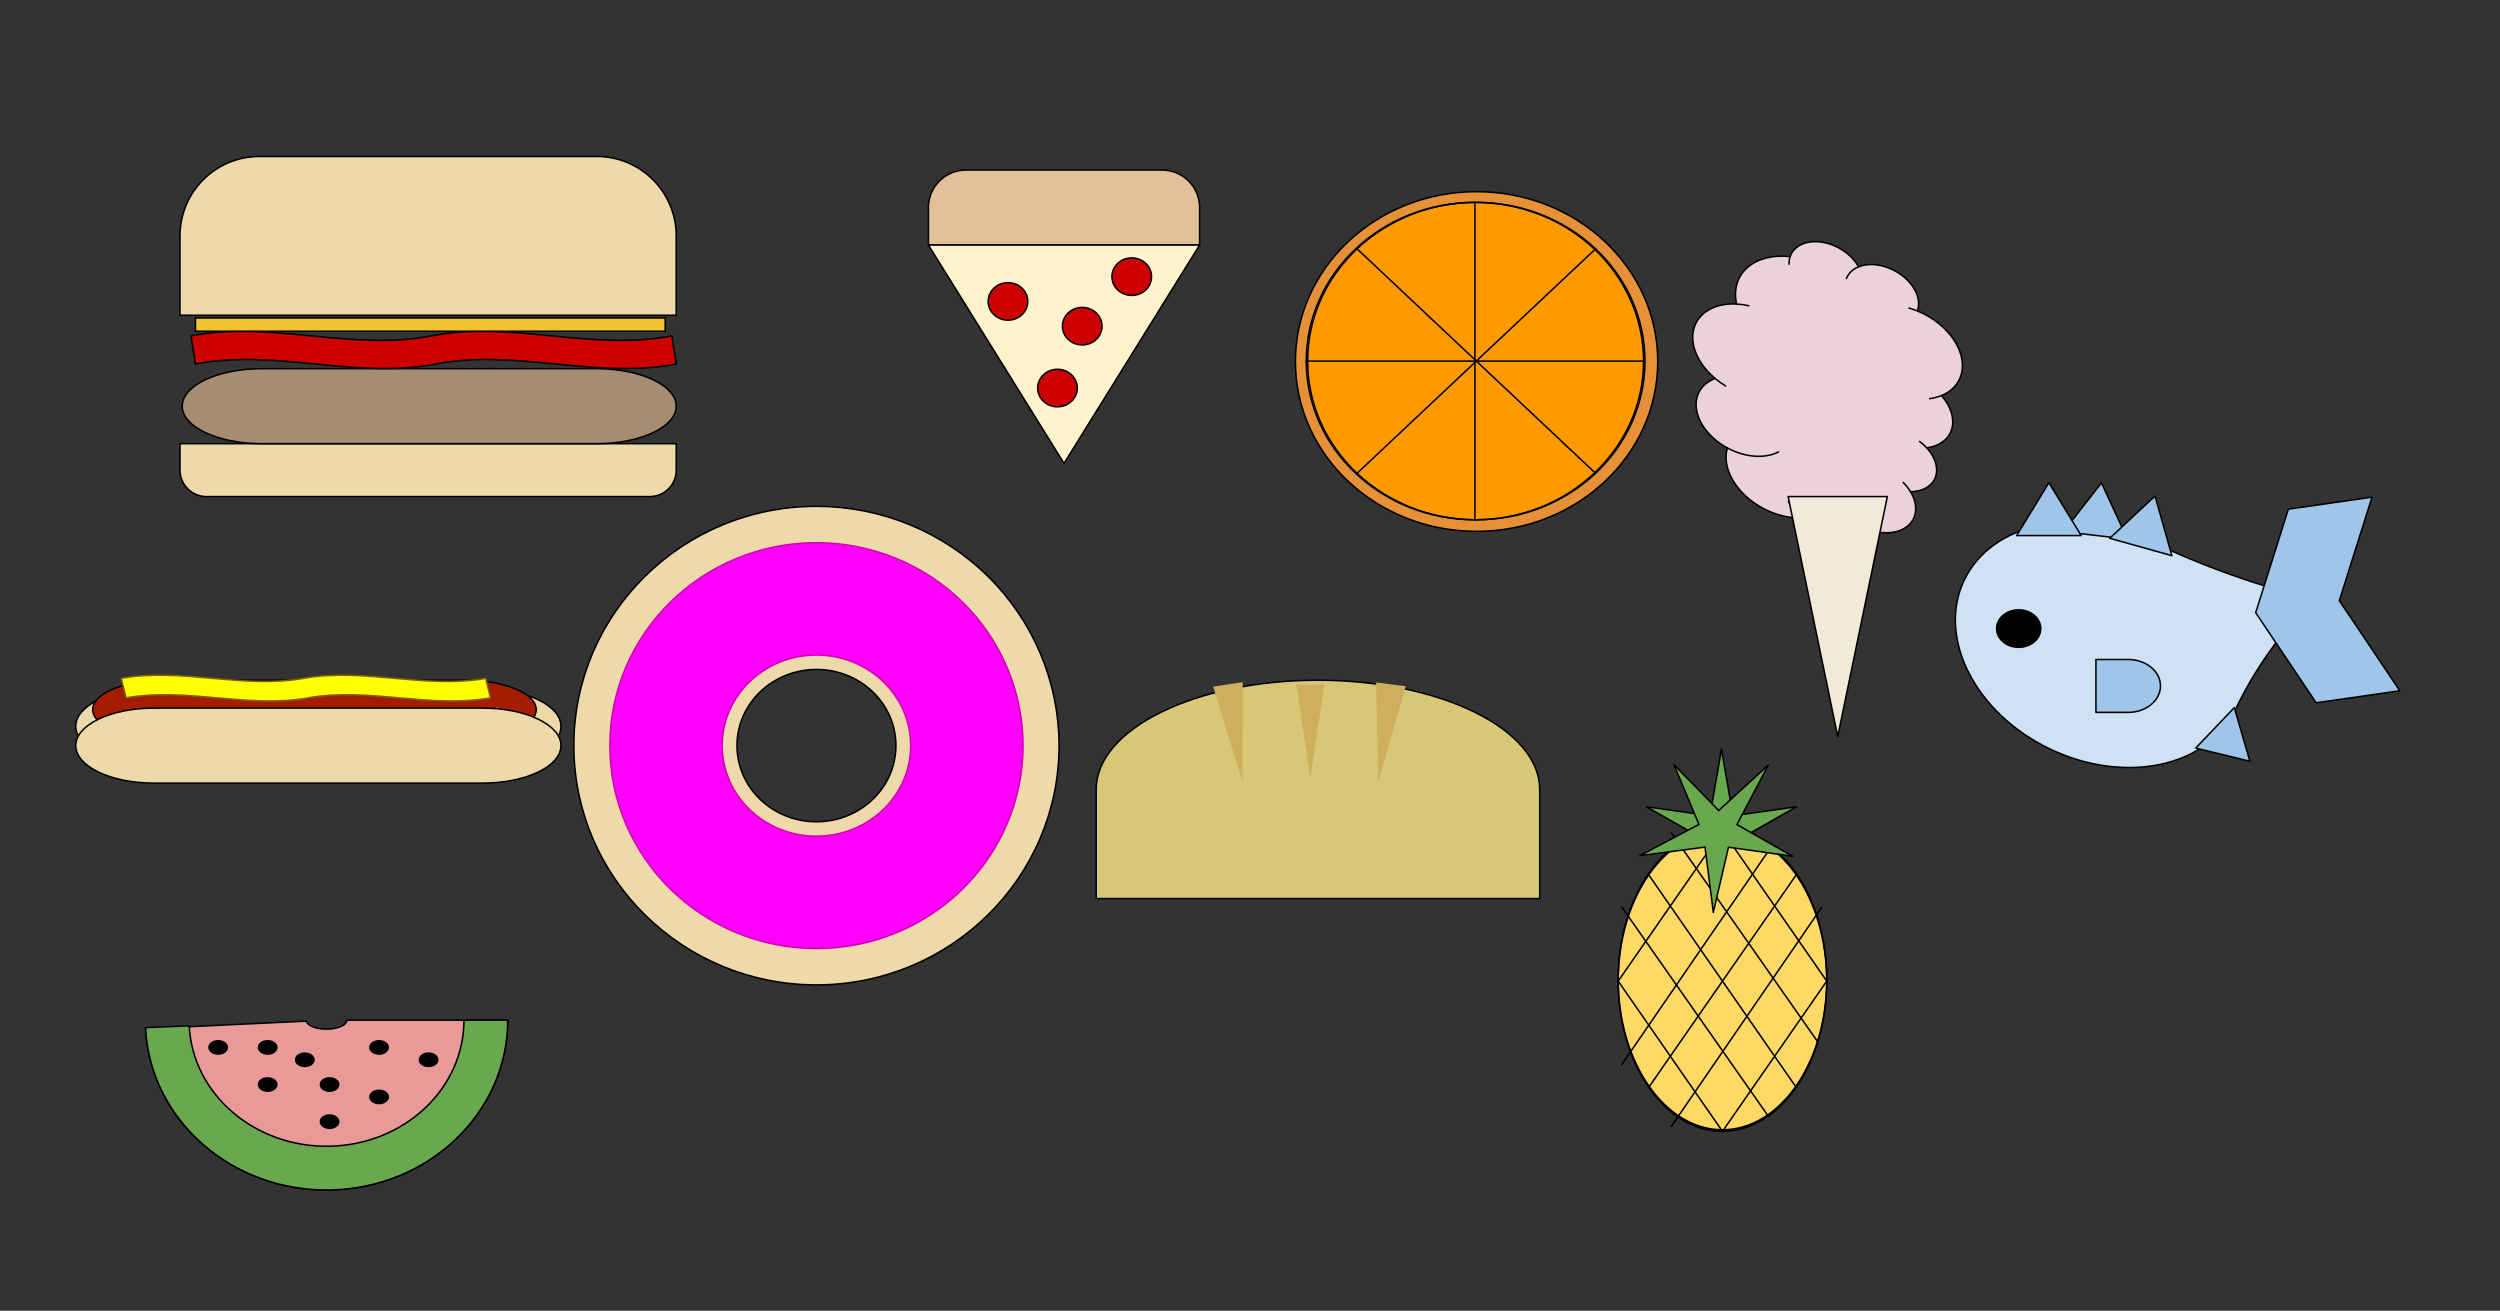 <svg version="1.1" viewBox="0.0 0.0 1616.113 847.315" fill="none" stroke="none" stroke-linecap="square" stroke-miterlimit="10" xmlns:xlink="http://www.w3.org/1999/xlink" xmlns="http://www.w3.org/2000/svg"><rect x="0.0" y="0.0" width="1616.113" height="847.315" fill="#333333" stroke="none"/><clipPath id="p.0"><path d="m0 0l1616.113 0l0 847.315l-1616.113 0l0 -847.315z" clip-rule="nonzero"/></clipPath><g clip-path="url(#p.0)"><path fill="#000000" fill-opacity="0.0" d="m0 0l1616.113 0l0 847.315l-1616.113 0z" fill-rule="evenodd"/><path fill="#6aa84f" d="m1064.315 521.524l41.07 5.801l7.449 -42.903l7.449 42.903l41.07 -5.801l-36.466 20.714l17.933 39.318l-29.987 -30.101l-29.987 30.101l17.933 -39.318z" fill-rule="evenodd"/><path stroke="#000000" stroke-width="1.0" stroke-linejoin="round" stroke-linecap="butt" d="m1064.315 521.524l41.07 5.801l7.449 -42.903l7.449 42.903l41.07 -5.801l-36.466 20.714l17.933 39.318l-29.987 -30.101l-29.987 30.101l17.933 -39.318z" fill-rule="evenodd"/><path fill="#e69138" d="m837.415 233.701l0 0c0 -60.638 52.436 -109.795 117.118 -109.795l0 0c64.682 0 117.118 49.157 117.118 109.795l0 0c0 60.638 -52.436 109.795 -117.118 109.795l0 0c-64.683 0 -117.118 -49.157 -117.118 -109.795z" fill-rule="evenodd"/><path stroke="#000000" stroke-width="1.0" stroke-linejoin="round" stroke-linecap="butt" d="m837.415 233.701l0 0c0 -60.638 52.436 -109.795 117.118 -109.795l0 0c64.682 0 117.118 49.157 117.118 109.795l0 0c0 60.638 -52.436 109.795 -117.118 109.795l0 0c-64.683 0 -117.118 -49.157 -117.118 -109.795z" fill-rule="evenodd"/><path fill="#edd9aa" d="m167.68 101.15l218.142 0l0 0c13.612 0 26.666 5.407 36.291 15.032c9.625 9.625 15.032 22.679 15.032 36.291l0 51.323c0 0.001 -0.001 0.003 -0.003 0.003l-320.785 -0.003l0 0c-0.001 0 -0.003 -0.001 -0.003 -0.003l0.003 -51.32l0 0c0 -28.345 22.978 -51.323 51.323 -51.323z" fill-rule="evenodd"/><path stroke="#000000" stroke-width="1.0" stroke-linejoin="round" stroke-linecap="butt" d="m167.68 101.15l218.142 0l0 0c13.612 0 26.666 5.407 36.291 15.032c9.625 9.625 15.032 22.679 15.032 36.291l0 51.323c0 0.001 -0.001 0.003 -0.003 0.003l-320.785 -0.003l0 0c-0.001 0 -0.003 -0.001 -0.003 -0.003l0.003 -51.32l0 0c0 -28.345 22.978 -51.323 51.323 -51.323z" fill-rule="evenodd"/><path fill="#edd9aa" d="m116.367 286.811l320.787 0c7.324219E-4 0 0.001 2.746582E-4 0.002 7.6293945E-4c5.187988E-4 5.187988E-4 7.9345703E-4 0.001 7.9345703E-4 0.002l-0.003 17.1l0 0c0 9.445 -7.657 17.102 -17.102 17.102l-286.583 0c-9.445 0 -17.102 -7.657 -17.102 -17.102l0 -17.102l0 0c0 -0.001 0.001 -0.003 0.003 -0.003z" fill-rule="evenodd"/><path stroke="#000000" stroke-width="1.0" stroke-linejoin="round" stroke-linecap="butt" d="m116.367 286.811l320.787 0c7.324219E-4 0 0.001 2.746582E-4 0.002 7.6293945E-4c5.187988E-4 5.187988E-4 7.9345703E-4 0.001 7.9345703E-4 0.002l-0.003 17.1l0 0c0 9.445 -7.657 17.102 -17.102 17.102l-286.583 0c-9.445 0 -17.102 -7.657 -17.102 -17.102l0 -17.102l0 0c0 -0.001 0.001 -0.003 0.003 -0.003z" fill-rule="evenodd"/><path fill="#a68c70" d="m169.161 238.336l216.605 0l0 0c28.376 0 51.379 10.851 51.379 24.236c0 13.385 -23.003 24.236 -51.379 24.236l-216.605 0l0 0c-28.376 0 -51.379 -10.851 -51.379 -24.236c0 -13.385 23.003 -24.236 51.379 -24.236z" fill-rule="evenodd"/><path stroke="#000000" stroke-width="1.0" stroke-linejoin="round" stroke-linecap="butt" d="m169.161 238.336l216.605 0l0 0c28.376 0 51.379 10.851 51.379 24.236c0 13.385 -23.003 24.236 -51.379 24.236l-216.605 0l0 0c-28.376 0 -51.379 -10.851 -51.379 -24.236c0 -13.385 23.003 -24.236 51.379 -24.236z" fill-rule="evenodd"/><path fill="#cc0000" d="m123.486 217.131c51.804 -10.105 103.607 10.105 155.411 0c51.804 -10.105 103.607 10.105 155.411 0l2.848 18.189c-51.804 10.105 -103.607 -10.105 -155.411 0c-51.804 10.105 -103.607 -10.105 -155.411 0z" fill-rule="evenodd"/><path stroke="#000000" stroke-width="1.0" stroke-linejoin="round" stroke-linecap="butt" d="m123.486 217.131c51.804 -10.105 103.607 10.105 155.411 0c51.804 -10.105 103.607 10.105 155.411 0l2.848 18.189c-51.804 10.105 -103.607 -10.105 -155.411 0c-51.804 10.105 -103.607 -10.105 -155.411 0z" fill-rule="evenodd"/><path fill="#f1c232" d="m126.336 205.543l303.685 0l0 8.567l-303.685 0z" fill-rule="evenodd"/><path stroke="#000000" stroke-width="1.0" stroke-linejoin="round" stroke-linecap="butt" d="m126.336 205.543l303.685 0l0 8.567l-303.685 0z" fill-rule="evenodd"/><path fill="#edd9aa" d="m370.958 481.995l0 0c0 -85.435 70.217 -154.693 156.835 -154.693l0 0c41.595 0 81.487 16.298 110.899 45.309c29.412 29.011 45.936 68.357 45.936 109.384l0 0c0 85.435 -70.217 154.693 -156.835 154.693l0 0c-86.617 0 -156.835 -69.258 -156.835 -154.693zm105.46 0c0 27.19 23.001 49.233 51.374 49.233c28.373 0 51.374 -22.042 51.374 -49.233c0 -27.19 -23.001 -49.233 -51.374 -49.233l0 0c-28.373 0 -51.374 22.042 -51.374 49.233z" fill-rule="evenodd"/><path stroke="#000000" stroke-width="1.0" stroke-linejoin="round" stroke-linecap="butt" d="m370.958 481.995l0 0c0 -85.435 70.217 -154.693 156.835 -154.693l0 0c41.595 0 81.487 16.298 110.899 45.309c29.412 29.011 45.936 68.357 45.936 109.384l0 0c0 85.435 -70.217 154.693 -156.835 154.693l0 0c-86.617 0 -156.835 -69.258 -156.835 -154.693zm105.46 0c0 27.19 23.001 49.233 51.374 49.233c28.373 0 51.374 -22.042 51.374 -49.233c0 -27.19 -23.001 -49.233 -51.374 -49.233l0 0c-28.373 0 -51.374 22.042 -51.374 49.233z" fill-rule="evenodd"/><path fill="#ff00ff" d="m394.249 481.995l0 0c0 -72.441 59.789 -131.165 133.543 -131.165l0 0c35.418 0 69.385 13.819 94.429 38.417c25.044 24.598 39.114 57.961 39.114 92.748l0 0c0 72.441 -59.789 131.165 -133.543 131.165l0 0c-73.754 0 -133.543 -58.725 -133.543 -131.165zm72.616 0c0 32.336 27.278 58.55 60.928 58.55c33.649 0 60.928 -26.214 60.928 -58.55c0 -32.336 -27.278 -58.55 -60.928 -58.55l0 0c-33.649 0 -60.928 26.214 -60.928 58.55z" fill-rule="evenodd"/><path stroke="#d102af" stroke-width="1.0" stroke-linejoin="round" stroke-linecap="butt" d="m394.249 481.995l0 0c0 -72.441 59.789 -131.165 133.543 -131.165l0 0c35.418 0 69.385 13.819 94.429 38.417c25.044 24.598 39.114 57.961 39.114 92.748l0 0c0 72.441 -59.789 131.165 -133.543 131.165l0 0c-73.754 0 -133.543 -58.725 -133.543 -131.165zm72.616 0c0 32.336 27.278 58.55 60.928 58.55c33.649 0 60.928 -26.214 60.928 -58.55c0 -32.336 -27.278 -58.55 -60.928 -58.55l0 0c-33.649 0 -60.928 26.214 -60.928 58.55z" fill-rule="evenodd"/><path fill="#e3c098" d="m624.409 109.932l126.835 0c6.428 0 12.592 2.553 17.138 7.099c4.545 4.545 7.099 10.71 7.099 17.138l0 24.236c0 7.9345703E-4 -6.1035156E-4 0.001 -0.001 0.001l-175.306 -0.001l0 0c-7.9345703E-4 0 -0.001 -6.5612793E-4 -0.001 -0.001l0.001 -24.235l0 0c0 -13.385 10.851 -24.236 24.236 -24.236z" fill-rule="evenodd"/><path stroke="#000000" stroke-width="1.0" stroke-linejoin="round" stroke-linecap="butt" d="m624.409 109.932l126.835 0c6.428 0 12.592 2.553 17.138 7.099c4.545 4.545 7.099 10.71 7.099 17.138l0 24.236c0 7.9345703E-4 -6.1035156E-4 0.001 -0.001 0.001l-175.306 -0.001l0 0c-7.9345703E-4 0 -0.001 -6.5612793E-4 -0.001 -0.001l0.001 -24.235l0 0c0 -13.385 10.851 -24.236 24.236 -24.236z" fill-rule="evenodd"/><path fill="#fff2cc" d="m600.173 158.404l175.307 0l-87.653 141.134z" fill-rule="evenodd"/><path stroke="#000000" stroke-width="1.0" stroke-linejoin="round" stroke-linecap="butt" d="m600.173 158.404l175.307 0l-87.653 141.134z" fill-rule="evenodd"/><path fill="#cc0000" d="m638.801 194.853l0 0c0 -6.697 5.732 -12.126 12.803 -12.126l0 0c3.396 0 6.652 1.278 9.053 3.552c2.401 2.274 3.75 5.358 3.75 8.574l0 0c0 6.697 -5.732 12.126 -12.803 12.126l0 0c-7.071 0 -12.803 -5.429 -12.803 -12.126z" fill-rule="evenodd"/><path stroke="#000000" stroke-width="1.0" stroke-linejoin="round" stroke-linecap="butt" d="m638.801 194.853l0 0c0 -6.697 5.732 -12.126 12.803 -12.126l0 0c3.396 0 6.652 1.278 9.053 3.552c2.401 2.274 3.75 5.358 3.75 8.574l0 0c0 6.697 -5.732 12.126 -12.803 12.126l0 0c-7.071 0 -12.803 -5.429 -12.803 -12.126z" fill-rule="evenodd"/><path fill="#cc0000" d="m670.801 250.853l0 0c0 -6.697 5.732 -12.126 12.803 -12.126l0 0c3.396 0 6.652 1.278 9.053 3.552c2.401 2.274 3.75 5.358 3.75 8.574l0 0c0 6.697 -5.732 12.126 -12.803 12.126l0 0c-7.071 0 -12.803 -5.429 -12.803 -12.126z" fill-rule="evenodd"/><path stroke="#000000" stroke-width="1.0" stroke-linejoin="round" stroke-linecap="butt" d="m670.801 250.853l0 0c0 -6.697 5.732 -12.126 12.803 -12.126l0 0c3.396 0 6.652 1.278 9.053 3.552c2.401 2.274 3.75 5.358 3.75 8.574l0 0c0 6.697 -5.732 12.126 -12.803 12.126l0 0c-7.071 0 -12.803 -5.429 -12.803 -12.126z" fill-rule="evenodd"/><path fill="#cc0000" d="m686.801 210.853l0 0c0 -6.697 5.732 -12.126 12.803 -12.126l0 0c3.396 0 6.652 1.278 9.053 3.552c2.401 2.274 3.75 5.358 3.75 8.574l0 0c0 6.697 -5.732 12.126 -12.803 12.126l0 0c-7.071 0 -12.803 -5.429 -12.803 -12.126z" fill-rule="evenodd"/><path stroke="#000000" stroke-width="1.0" stroke-linejoin="round" stroke-linecap="butt" d="m686.801 210.853l0 0c0 -6.697 5.732 -12.126 12.803 -12.126l0 0c3.396 0 6.652 1.278 9.053 3.552c2.401 2.274 3.75 5.358 3.75 8.574l0 0c0 6.697 -5.732 12.126 -12.803 12.126l0 0c-7.071 0 -12.803 -5.429 -12.803 -12.126z" fill-rule="evenodd"/><path fill="#cc0000" d="m718.801 178.853l0 0c0 -6.697 5.732 -12.126 12.803 -12.126l0 0c3.396 0 6.652 1.278 9.053 3.552c2.401 2.274 3.75 5.358 3.75 8.574l0 0c0 6.697 -5.732 12.126 -12.803 12.126l0 0c-7.071 0 -12.803 -5.429 -12.803 -12.126z" fill-rule="evenodd"/><path stroke="#000000" stroke-width="1.0" stroke-linejoin="round" stroke-linecap="butt" d="m718.801 178.853l0 0c0 -6.697 5.732 -12.126 12.803 -12.126l0 0c3.396 0 6.652 1.278 9.053 3.552c2.401 2.274 3.75 5.358 3.75 8.574l0 0c0 6.697 -5.732 12.126 -12.803 12.126l0 0c-7.071 0 -12.803 -5.429 -12.803 -12.126z" fill-rule="evenodd"/><path fill="#d7c777" d="m708.627 580.858l0 -70.567l0 0c0 -38.973 64.182 -70.567 143.354 -70.567c79.172 0 143.354 31.594 143.354 70.567l0 70.567z" fill-rule="evenodd"/><path stroke="#000000" stroke-width="1.0" stroke-linejoin="round" stroke-linecap="butt" d="m708.627 580.858l0 -70.567l0 0c0 -38.973 64.182 -70.567 143.354 -70.567c79.172 0 143.354 31.594 143.354 70.567l0 70.567z" fill-rule="evenodd"/><path fill="#cdaf5d" d="m784.236 443.833l19.1 -2.854l-0.11 64.605z" fill-rule="evenodd"/><path fill="#cdaf5d" d="m837.415 442.131l19.312 0l-9.656 63.879z" fill-rule="evenodd"/><path stroke="#d7c777" stroke-width="1.0" stroke-linejoin="round" stroke-linecap="butt" d="m837.415 442.131l19.312 0l-9.656 63.879z" fill-rule="evenodd"/><path fill="#cdaf5d" d="m889.628 441.15l19.15 2.498l-17.839 62.093z" fill-rule="evenodd"/><path fill="#edd9aa" d="m99.424 445.239l212.744 0l0 0c27.87 0 50.463 10.851 50.463 24.236c0 13.385 -22.593 24.236 -50.463 24.236l-212.744 0l0 0c-27.87 0 -50.463 -10.851 -50.463 -24.236c0 -13.385 22.593 -24.236 50.463 -24.236z" fill-rule="evenodd"/><path stroke="#000000" stroke-width="1.0" stroke-linejoin="round" stroke-linecap="butt" d="m99.424 445.239l212.744 0l0 0c27.87 0 50.463 10.851 50.463 24.236c0 13.385 -22.593 24.236 -50.463 24.236l-212.744 0l0 0c-27.87 0 -50.463 -10.851 -50.463 -24.236c0 -13.385 22.593 -24.236 50.463 -24.236z" fill-rule="evenodd"/><path fill="#a61c00" d="m106.047 439.725l194.457 0l0 0c25.474 0 46.125 8.504 46.125 18.995c0 10.491 -20.651 18.995 -46.125 18.995l-194.457 0l0 0c-25.474 0 -46.125 -8.504 -46.125 -18.995c0 -10.491 20.651 -18.995 46.125 -18.995z" fill-rule="evenodd"/><path stroke="#000000" stroke-width="1.0" stroke-linejoin="round" stroke-linecap="butt" d="m106.047 439.725l194.457 0l0 0c25.474 0 46.125 8.504 46.125 18.995c0 10.491 -20.651 18.995 -46.125 18.995l-194.457 0l0 0c-25.474 0 -46.125 -8.504 -46.125 -18.995c0 -10.491 20.651 -18.995 46.125 -18.995z" fill-rule="evenodd"/><path fill="#edd9aa" d="m99.424 457.759l212.744 0l0 0c27.87 0 50.463 10.851 50.463 24.236c0 13.385 -22.593 24.236 -50.463 24.236l-212.744 0l0 0c-27.87 0 -50.463 -10.851 -50.463 -24.236c0 -13.385 22.593 -24.236 50.463 -24.236z" fill-rule="evenodd"/><path stroke="#000000" stroke-width="1.0" stroke-linejoin="round" stroke-linecap="butt" d="m99.424 457.759l212.744 0l0 0c27.87 0 50.463 10.851 50.463 24.236c0 13.385 -22.593 24.236 -50.463 24.236l-212.744 0l0 0c-27.87 0 -50.463 -10.851 -50.463 -24.236c0 -13.385 22.593 -24.236 50.463 -24.236z" fill-rule="evenodd"/><path fill="#ffff00" d="m78.381 438.512c39.268 -7.008 78.536 7.008 117.804 0c39.268 -7.008 78.536 7.008 117.804 0l3.069 12.614c-39.268 7.008 -78.536 -7.008 -117.804 0c-39.268 7.008 -78.536 -7.008 -117.804 0z" fill-rule="evenodd"/><path stroke="#7f6000" stroke-width="1.0" stroke-linejoin="round" stroke-linecap="butt" d="m78.381 438.512c39.268 -7.008 78.536 7.008 117.804 0c39.268 -7.008 78.536 7.008 117.804 0l3.069 12.614c-39.268 7.008 -78.536 -7.008 -117.804 0c-39.268 7.008 -78.536 -7.008 -117.804 0z" fill-rule="evenodd"/><path fill="#ff9900" d="m844.425 233.415l0 0c0 -56.664 48.812 -102.598 109.024 -102.598l0 0c28.915 0 56.645 10.809 77.091 30.05c20.446 19.241 31.932 45.337 31.932 72.548l0 0c0 56.664 -48.812 102.598 -109.024 102.598l0 0c-60.212 0 -109.024 -45.935 -109.024 -102.598z" fill-rule="evenodd"/><path fill="#000000" fill-opacity="0.0" d="m953.449 130.816l0 205.197m-109.024 -102.598l218.047 0" fill-rule="evenodd"/><path fill="#000000" fill-opacity="0.0" d="m844.425 233.415l0 0c0 -56.664 48.812 -102.598 109.024 -102.598l0 0c28.915 0 56.645 10.809 77.091 30.05c20.446 19.241 31.932 45.337 31.932 72.548l0 0c0 56.664 -48.812 102.598 -109.024 102.598l0 0c-60.212 0 -109.024 -45.935 -109.024 -102.598z" fill-rule="evenodd"/><path stroke="#000000" stroke-width="1.0" stroke-linejoin="round" stroke-linecap="butt" d="m953.449 130.816l0 205.197m-109.024 -102.598l218.047 0" fill-rule="evenodd"/><path stroke="#000000" stroke-width="1.0" stroke-linejoin="round" stroke-linecap="butt" d="m844.425 233.415l0 0c0 -56.664 48.812 -102.598 109.024 -102.598l0 0c28.915 0 56.645 10.809 77.091 30.05c20.446 19.241 31.932 45.337 31.932 72.548l0 0c0 56.664 -48.812 102.598 -109.024 102.598l0 0c-60.212 0 -109.024 -45.935 -109.024 -102.598z" fill-rule="evenodd"/><path fill="#000000" fill-opacity="0.0" d="m845.333 233.415l0 0c0 -56.664 48.812 -102.598 109.024 -102.598l0 0c28.915 0 56.645 10.809 77.091 30.05c20.446 19.241 31.932 45.337 31.932 72.548l0 0c0 56.664 -48.812 102.598 -109.024 102.598l0 0c-60.212 0 -109.024 -45.935 -109.024 -102.598z" fill-rule="evenodd"/><path fill="#000000" fill-opacity="0.0" d="m877.266 160.867l154.183 145.096m0 -145.096l-154.183 145.096" fill-rule="evenodd"/><path fill="#000000" fill-opacity="0.0" d="m845.333 233.415l0 0c0 -56.664 48.812 -102.598 109.024 -102.598l0 0c28.915 0 56.645 10.809 77.091 30.05c20.446 19.241 31.932 45.337 31.932 72.548l0 0c0 56.664 -48.812 102.598 -109.024 102.598l0 0c-60.212 0 -109.024 -45.935 -109.024 -102.598z" fill-rule="evenodd"/><path stroke="#000000" stroke-width="1.0" stroke-linejoin="round" stroke-linecap="butt" d="m877.266 160.867l154.183 145.096m0 -145.096l-154.183 145.096" fill-rule="evenodd"/><path stroke="#000000" stroke-width="1.0" stroke-linejoin="round" stroke-linecap="butt" d="m845.333 233.415l0 0c0 -56.664 48.812 -102.598 109.024 -102.598l0 0c28.915 0 56.645 10.809 77.091 30.05c20.446 19.241 31.932 45.337 31.932 72.548l0 0c0 56.664 -48.812 102.598 -109.024 102.598l0 0c-60.212 0 -109.024 -45.935 -109.024 -102.598z" fill-rule="evenodd"/><path fill="#ead1dc" d="m1239.949 201.209l0 0c13.728 5.713 24.478 16.699 27.688 28.296c3.21 11.597 -1.684 21.772 -12.604 26.206l0 0c6.089 6.876 8.574 14.847 6.705 21.503c-1.869 6.656 -7.874 11.215 -16.197 12.298l0 0c5.603 6.079 7.708 13.276 5.57 19.036c-2.138 5.761 -8.218 9.27 -16.082 9.283l0 0c4.98 8.243 4.363 16.807 -1.585 21.986c-5.948 5.18 -16.157 6.044 -26.211 2.22l0 0c-4.915 4.229 -12.553 5.864 -20.94 4.482c-8.387 -1.382 -16.7 -5.645 -22.792 -11.688l0 0c-12.54 0.062 -26.174 -5.625 -35.815 -14.939c-9.641 -9.314 -13.84 -20.855 -11.031 -30.317c-10.644 -5.748 -18.25 -15.076 -19.888 -24.388c-1.638 -9.312 2.949 -17.154 11.993 -20.504c-11.342 -9.522 -16.685 -22.162 -13.722 -32.459c2.964 -10.297 13.703 -16.404 27.579 -15.684c-2.08 -9.287 0.417 -17.771 6.926 -23.539c6.509 -5.767 16.483 -8.332 27.671 -7.116l0 0c2.383 -7.088 10.543 -10.821 20.431 -9.347c9.887 1.474 19.397 7.843 23.809 15.944l0 0c7.965 -3.212 19.208 -1.026 27.867 5.419c8.659 6.444 12.772 15.687 10.193 22.907z" fill-rule="evenodd"/><path fill="#000000" fill-opacity="0.0" d="m1201.453 172.486l0 0c-3.759 1.516 -6.488 4.126 -7.822 7.48m-36.418 -14.079c-0.498 1.482 -0.729 3.073 -0.685 4.731m-33.91 25.922c2.557 0.133 5.171 0.496 7.797 1.084m-21.655 47.06l0 0c2.068 1.736 4.297 3.334 6.649 4.768m1.246 40.122c11.332 6.12 24.152 7.134 32.955 2.608m13.89 42.647c-3.251 -3.225 -5.738 -6.829 -7.268 -10.529m51 17.737l0 0c-1.669 -0.635 -3.304 -1.388 -4.883 -2.25m32.678 -21.956l0 0c-1.242 -2.056 -2.8 -4.035 -4.626 -5.875m15.139 -22.444l0 0c-1.346 -1.46 -2.866 -2.825 -4.525 -4.063m14.017 -29.739l0 0c-2.311 0.938 -4.841 1.597 -7.536 1.962m-7.549 -56.464l0 0c-1.892 -0.787 -3.815 -1.463 -5.751 -2.021" fill-rule="evenodd"/><path stroke="#000000" stroke-width="1.0" stroke-linejoin="round" stroke-linecap="butt" d="m1239.949 201.209l0 0c13.728 5.713 24.478 16.699 27.688 28.296c3.21 11.597 -1.684 21.772 -12.604 26.206l0 0c6.089 6.876 8.574 14.847 6.705 21.503c-1.869 6.656 -7.874 11.215 -16.197 12.298l0 0c5.603 6.079 7.708 13.276 5.57 19.036c-2.138 5.761 -8.218 9.27 -16.082 9.283l0 0c4.98 8.243 4.363 16.807 -1.585 21.986c-5.948 5.18 -16.157 6.044 -26.211 2.22l0 0c-4.915 4.229 -12.553 5.864 -20.94 4.482c-8.387 -1.382 -16.7 -5.645 -22.792 -11.688l0 0c-12.54 0.062 -26.174 -5.625 -35.815 -14.939c-9.641 -9.314 -13.84 -20.855 -11.031 -30.317c-10.644 -5.748 -18.25 -15.076 -19.888 -24.388c-1.638 -9.312 2.949 -17.154 11.993 -20.504c-11.342 -9.522 -16.685 -22.162 -13.722 -32.459c2.964 -10.297 13.703 -16.404 27.579 -15.684c-2.08 -9.287 0.417 -17.771 6.926 -23.539c6.509 -5.767 16.483 -8.332 27.671 -7.116l0 0c2.383 -7.088 10.543 -10.821 20.431 -9.347c9.887 1.474 19.397 7.843 23.809 15.944l0 0c7.965 -3.212 19.208 -1.026 27.867 5.419c8.659 6.444 12.772 15.687 10.193 22.907z" fill-rule="evenodd"/><path stroke="#000000" stroke-width="1.0" stroke-linejoin="round" stroke-linecap="butt" d="m1201.453 172.486l0 0c-3.759 1.516 -6.488 4.126 -7.822 7.48m-36.418 -14.079c-0.498 1.482 -0.729 3.073 -0.685 4.731m-33.91 25.922c2.557 0.133 5.171 0.496 7.797 1.084m-21.655 47.06l0 0c2.068 1.736 4.297 3.334 6.649 4.768m1.246 40.122c11.332 6.12 24.152 7.134 32.955 2.608m13.89 42.647c-3.251 -3.225 -5.738 -6.829 -7.268 -10.529m51 17.737l0 0c-1.669 -0.635 -3.304 -1.388 -4.883 -2.25m32.678 -21.956l0 0c-1.242 -2.056 -2.8 -4.035 -4.626 -5.875m15.139 -22.444l0 0c-1.346 -1.46 -2.866 -2.825 -4.525 -4.063m14.017 -29.739l0 0c-2.311 0.938 -4.841 1.597 -7.536 1.962m-7.549 -56.464l0 0c-1.892 -0.787 -3.815 -1.463 -5.751 -2.021" fill-rule="evenodd"/><path fill="#f2ead9" d="m1155.927 321.016l64.134 0l-32.067 155.092z" fill-rule="evenodd"/><path stroke="#000000" stroke-width="1.0" stroke-linejoin="round" stroke-linecap="butt" d="m1155.927 321.016l64.134 0l-32.067 155.092z" fill-rule="evenodd"/><path fill="#ffd966" d="m1046.066 633.223l0 0c0 -53.637 30.184 -97.118 67.417 -97.118l0 0c17.88 0 35.028 10.232 47.671 28.445c12.643 18.213 19.746 42.916 19.746 68.673l0 0c0 53.637 -30.184 97.118 -67.417 97.118l0 0c-37.234 0 -67.417 -43.481 -67.417 -97.118z" fill-rule="evenodd"/><path stroke="#000000" stroke-width="1.0" stroke-linejoin="round" stroke-linecap="butt" d="m1046.066 633.223l0 0c0 -53.637 30.184 -97.118 67.417 -97.118l0 0c17.88 0 35.028 10.232 47.671 28.445c12.643 18.213 19.746 42.916 19.746 68.673l0 0c0 53.637 -30.184 97.118 -67.417 97.118l0 0c-37.234 0 -67.417 -43.481 -67.417 -97.118z" fill-rule="evenodd"/><path fill="#000000" fill-opacity="0.0" d="m1046.066 634.234l0 0c0 -53.637 30.184 -97.118 67.417 -97.118l0 0c17.88 0 35.028 10.232 47.671 28.445c12.643 18.213 19.746 42.916 19.746 68.673l0 0c0 53.637 -30.184 97.118 -67.417 97.118l0 0c-37.234 0 -67.417 -43.481 -67.417 -97.118z" fill-rule="evenodd"/><path fill="#000000" fill-opacity="0.0" d="m1065.812 565.561l95.343 137.346m0 -137.346l-95.343 137.346" fill-rule="evenodd"/><path fill="#000000" fill-opacity="0.0" d="m1046.066 634.234l0 0c0 -53.637 30.184 -97.118 67.417 -97.118l0 0c17.88 0 35.028 10.232 47.671 28.445c12.643 18.213 19.746 42.916 19.746 68.673l0 0c0 53.637 -30.184 97.118 -67.417 97.118l0 0c-37.234 0 -67.417 -43.481 -67.417 -97.118z" fill-rule="evenodd"/><path stroke="#000000" stroke-width="1.0" stroke-linejoin="round" stroke-linecap="butt" d="m1065.812 565.561l95.343 137.346m0 -137.346l-95.343 137.346" fill-rule="evenodd"/><path stroke="#000000" stroke-width="1.0" stroke-linejoin="round" stroke-linecap="butt" d="m1046.066 634.234l0 0c0 -53.637 30.184 -97.118 67.417 -97.118l0 0c17.88 0 35.028 10.232 47.671 28.445c12.643 18.213 19.746 42.916 19.746 68.673l0 0c0 53.637 -30.184 97.118 -67.417 97.118l0 0c-37.234 0 -67.417 -43.481 -67.417 -97.118z" fill-rule="evenodd"/><path fill="#000000" fill-opacity="0.0" d="m1065.812 565.561l0 0" fill-rule="evenodd"/><path stroke="#000000" stroke-width="1.0" stroke-linejoin="round" stroke-linecap="butt" d="m1065.812 565.561l0 0" fill-rule="evenodd"/><path fill="#000000" fill-opacity="0.0" d="m1065.812 565.561l0 0" fill-rule="evenodd"/><path stroke="#000000" stroke-width="1.0" stroke-linejoin="round" stroke-linecap="butt" d="m1065.812 565.561l0 0" fill-rule="evenodd"/><path fill="#000000" fill-opacity="0.0" d="m1113.483 537.115l67.433 97.134" fill-rule="evenodd"/><path stroke="#000000" stroke-width="1.0" stroke-linejoin="round" stroke-linecap="butt" d="m1113.483 537.115l67.433 97.134" fill-rule="evenodd"/><path fill="#000000" fill-opacity="0.0" d="m1046.066 634.234l67.433 97.134" fill-rule="evenodd"/><path stroke="#000000" stroke-width="1.0" stroke-linejoin="round" stroke-linecap="butt" d="m1046.066 634.234l67.433 97.134" fill-rule="evenodd"/><path fill="#000000" fill-opacity="0.0" d="m1046.066 634.234l67.433 -97.134" fill-rule="evenodd"/><path stroke="#000000" stroke-width="1.0" stroke-linejoin="round" stroke-linecap="butt" d="m1046.066 634.234l67.433 -97.134" fill-rule="evenodd"/><path fill="#000000" fill-opacity="0.0" d="m1113.483 731.352l67.433 -97.134" fill-rule="evenodd"/><path stroke="#000000" stroke-width="1.0" stroke-linejoin="round" stroke-linecap="butt" d="m1113.483 731.352l67.433 -97.134" fill-rule="evenodd"/><path fill="#000000" fill-opacity="0.0" d="m1080.583 538.612l94.52 134.929" fill-rule="evenodd"/><path stroke="#000000" stroke-width="1.0" stroke-linejoin="round" stroke-linecap="butt" d="m1080.583 538.612l94.52 134.929" fill-rule="evenodd"/><path fill="#000000" fill-opacity="0.0" d="m1048.583 586.612l94.52 134.929" fill-rule="evenodd"/><path stroke="#000000" stroke-width="1.0" stroke-linejoin="round" stroke-linecap="butt" d="m1048.583 586.612l94.52 134.929" fill-rule="evenodd"/><path fill="#000000" fill-opacity="0.0" d="m1177.438 586.827l-97.039 141.323" fill-rule="evenodd"/><path stroke="#000000" stroke-width="1.0" stroke-linejoin="round" stroke-linecap="butt" d="m1177.438 586.827l-97.039 141.323" fill-rule="evenodd"/><path fill="#000000" fill-opacity="0.0" d="m1145.438 546.827l-97.039 141.323" fill-rule="evenodd"/><path stroke="#000000" stroke-width="1.0" stroke-linejoin="round" stroke-linecap="butt" d="m1145.438 546.827l-97.039 141.323" fill-rule="evenodd"/><path fill="#6aa84f" d="m1082.078 494.274l28.969 29.681l32.106 -29.421l-20.312 38.522l36.056 20.494l-41.522 -5.873l-9.822 42.087l-5.35 -42.152l-42.127 5.518l38.216 -20.178z" fill-rule="evenodd"/><path stroke="#000000" stroke-width="1.0" stroke-linejoin="round" stroke-linecap="butt" d="m1082.078 494.274l28.969 29.681l32.106 -29.421l-20.312 38.522l36.056 20.494l-41.522 -5.873l-9.822 42.087l-5.35 -42.152l-42.127 5.518l38.216 -20.178z" fill-rule="evenodd"/><path fill="#cfe2f3" d="m1269.751 375.058l0 0c17.751 -37.164 71.378 -48.551 119.78 -25.433q50.47 24.106 105.818 37.998q-31.812 32.399 -50.322 71.152l0 0c-17.751 37.164 -71.378 48.551 -119.78 25.433l0 0c-48.401 -23.118 -73.247 -71.986 -55.496 -109.15z" fill-rule="evenodd"/><path stroke="#000000" stroke-width="1.0" stroke-linejoin="round" stroke-linecap="butt" d="m1269.751 375.058l0 0c17.751 -37.164 71.378 -48.551 119.78 -25.433q50.47 24.106 105.818 37.998q-31.812 32.399 -50.322 71.152l0 0c-17.751 37.164 -71.378 48.551 -119.78 25.433l0 0c-48.401 -23.118 -73.247 -71.986 -55.496 -109.15z" fill-rule="evenodd"/><path fill="#000000" d="m1290.696 406.339l0 0c0 -6.697 6.388 -12.126 14.268 -12.126l0 0c7.88 0 14.268 5.429 14.268 12.126l0 0c0 6.697 -6.388 12.126 -14.268 12.126l0 0c-7.88 0 -14.268 -5.429 -14.268 -12.126z" fill-rule="evenodd"/><path stroke="#000000" stroke-width="1.0" stroke-linejoin="round" stroke-linecap="butt" d="m1290.696 406.339l0 0c0 -6.697 6.388 -12.126 14.268 -12.126l0 0c7.88 0 14.268 5.429 14.268 12.126l0 0c0 6.697 -6.388 12.126 -14.268 12.126l0 0c-7.88 0 -14.268 -5.429 -14.268 -12.126z" fill-rule="evenodd"/><path fill="#9fc5e8" d="m1354.908 426.318l20.866 0l0 0c11.524 0 20.866 7.657 20.866 17.102c0 9.445 -9.342 17.102 -20.866 17.102l-20.866 0z" fill-rule="evenodd"/><path stroke="#000000" stroke-width="1.0" stroke-linejoin="round" stroke-linecap="butt" d="m1354.908 426.318l20.866 0l0 0c11.524 0 20.866 7.657 20.866 17.102c0 9.445 -9.342 17.102 -20.866 17.102l-20.866 0z" fill-rule="evenodd"/><path fill="#9fc5e8" d="m1333.812 343.701l24.674 -31.568l16.78 36.384z" fill-rule="evenodd"/><path stroke="#000000" stroke-width="1.0" stroke-linejoin="round" stroke-linecap="butt" d="m1333.812 343.701l24.674 -31.568l16.78 36.384z" fill-rule="evenodd"/><path fill="#9fc5e8" d="m1363.811 347.973l29.306 -27.323l10.885 38.56z" fill-rule="evenodd"/><path stroke="#000000" stroke-width="1.0" stroke-linejoin="round" stroke-linecap="butt" d="m1363.811 347.973l29.306 -27.323l10.885 38.56z" fill-rule="evenodd"/><path fill="#9fc5e8" d="m1303.646 346.223l20.866 -34.205l20.866 34.205z" fill-rule="evenodd"/><path stroke="#000000" stroke-width="1.0" stroke-linejoin="round" stroke-linecap="butt" d="m1303.646 346.223l20.866 -34.205l20.866 34.205z" fill-rule="evenodd"/><path fill="#9fc5e8" d="m1419.412 483.587l24.944 -26.155l10.085 34.708z" fill-rule="evenodd"/><path stroke="#000000" stroke-width="1.0" stroke-linejoin="round" stroke-linecap="butt" d="m1419.412 483.587l24.944 -26.155l10.085 34.708z" fill-rule="evenodd"/><path fill="#9fc5e8" d="m1533.37 321.377l-54.085 7.77l-21.112 66.907l39.096 58.258l54.085 -7.77l-39.096 -58.258z" fill-rule="evenodd"/><path stroke="#000000" stroke-width="1.0" stroke-linejoin="round" stroke-linecap="butt" d="m1533.37 321.377l-54.085 7.77l-21.112 66.907l39.096 58.258l54.085 -7.77l-39.096 -58.258z" fill-rule="evenodd"/><path fill="#ea9999" d="m328.197 659.478l0 0c0 59.552 -50.641 108.248 -114.145 109.76c-63.504 1.512 -116.716 -44.711 -119.94 -104.187l103.916 -4.951c0.747 3.067 6.789 5.339 13.755 5.174c6.966 -0.165 12.422 -2.711 12.422 -5.795z" fill-rule="evenodd"/><path stroke="#000000" stroke-width="1.0" stroke-linejoin="round" stroke-linecap="butt" d="m328.197 659.478l0 0c0 59.552 -50.641 108.248 -114.145 109.76c-63.504 1.512 -116.716 -44.711 -119.94 -104.187l103.916 -4.951c0.747 3.067 6.789 5.339 13.755 5.174c6.966 -0.165 12.422 -2.711 12.422 -5.795z" fill-rule="evenodd"/><path fill="#6aa84f" d="m328.197 659.478l0 0c0 59.7 -50.883 108.459 -114.548 109.769c-63.666 1.31 -116.781 -45.31 -119.575 -104.952l28.247 -1.163l0 0c2.165 44.268 42.469 78.844 90.75 77.851c48.281 -0.993 86.856 -37.192 86.856 -81.505z" fill-rule="evenodd"/><path stroke="#000000" stroke-width="1.0" stroke-linejoin="round" stroke-linecap="butt" d="m328.197 659.478l0 0c0 59.7 -50.883 108.459 -114.548 109.769c-63.666 1.31 -116.781 -45.31 -119.575 -104.952l28.247 -1.163l0 0c2.165 44.268 42.469 78.844 90.75 77.851c48.281 -0.993 86.856 -37.192 86.856 -81.505z" fill-rule="evenodd"/><path fill="#000000" d="m178.963 677.089l0 0c0 2.366 -2.651 4.283 -5.921 4.283l0 0c-3.27 0 -5.921 -1.918 -5.921 -4.283l0 0c0 -2.366 2.651 -4.283 5.921 -4.283l0 0c3.27 0 5.921 1.918 5.921 4.283z" fill-rule="evenodd"/><path stroke="#000000" stroke-width="1.0" stroke-linejoin="round" stroke-linecap="butt" d="m178.963 677.089l0 0c0 2.366 -2.651 4.283 -5.921 4.283l0 0c-3.27 0 -5.921 -1.918 -5.921 -4.283l0 0c0 -2.366 2.651 -4.283 5.921 -4.283l0 0c3.27 0 5.921 1.918 5.921 4.283z" fill-rule="evenodd"/><path fill="#000000" d="m218.963 701.089l0 0c0 2.366 -2.651 4.283 -5.921 4.283l0 0c-3.27 0 -5.921 -1.918 -5.921 -4.283l0 0c0 -2.366 2.651 -4.283 5.921 -4.283l0 0c3.27 0 5.921 1.918 5.921 4.283z" fill-rule="evenodd"/><path stroke="#000000" stroke-width="1.0" stroke-linejoin="round" stroke-linecap="butt" d="m218.963 701.089l0 0c0 2.366 -2.651 4.283 -5.921 4.283l0 0c-3.27 0 -5.921 -1.918 -5.921 -4.283l0 0c0 -2.366 2.651 -4.283 5.921 -4.283l0 0c3.27 0 5.921 1.918 5.921 4.283z" fill-rule="evenodd"/><path fill="#000000" d="m282.963 685.089l0 0c0 2.366 -2.651 4.283 -5.921 4.283l0 0c-3.27 0 -5.921 -1.918 -5.921 -4.283l0 0c0 -2.366 2.651 -4.283 5.921 -4.283l0 0c3.27 0 5.921 1.918 5.921 4.283z" fill-rule="evenodd"/><path stroke="#000000" stroke-width="1.0" stroke-linejoin="round" stroke-linecap="butt" d="m282.963 685.089l0 0c0 2.366 -2.651 4.283 -5.921 4.283l0 0c-3.27 0 -5.921 -1.918 -5.921 -4.283l0 0c0 -2.366 2.651 -4.283 5.921 -4.283l0 0c3.27 0 5.921 1.918 5.921 4.283z" fill-rule="evenodd"/><path fill="#000000" d="m250.963 677.089l0 0c0 2.366 -2.651 4.283 -5.921 4.283l0 0c-3.27 0 -5.921 -1.918 -5.921 -4.283l0 0c0 -2.366 2.651 -4.283 5.921 -4.283l0 0c3.27 0 5.921 1.918 5.921 4.283z" fill-rule="evenodd"/><path stroke="#000000" stroke-width="1.0" stroke-linejoin="round" stroke-linecap="butt" d="m250.963 677.089l0 0c0 2.366 -2.651 4.283 -5.921 4.283l0 0c-3.27 0 -5.921 -1.918 -5.921 -4.283l0 0c0 -2.366 2.651 -4.283 5.921 -4.283l0 0c3.27 0 5.921 1.918 5.921 4.283z" fill-rule="evenodd"/><path fill="#000000" d="m250.963 709.089l0 0c0 2.366 -2.651 4.283 -5.921 4.283l0 0c-3.27 0 -5.921 -1.918 -5.921 -4.283l0 0c0 -2.366 2.651 -4.283 5.921 -4.283l0 0c3.27 0 5.921 1.918 5.921 4.283z" fill-rule="evenodd"/><path stroke="#000000" stroke-width="1.0" stroke-linejoin="round" stroke-linecap="butt" d="m250.963 709.089l0 0c0 2.366 -2.651 4.283 -5.921 4.283l0 0c-3.27 0 -5.921 -1.918 -5.921 -4.283l0 0c0 -2.366 2.651 -4.283 5.921 -4.283l0 0c3.27 0 5.921 1.918 5.921 4.283z" fill-rule="evenodd"/><path fill="#000000" d="m202.963 685.089l0 0c0 2.366 -2.651 4.283 -5.921 4.283l0 0c-3.27 0 -5.921 -1.918 -5.921 -4.283l0 0c0 -2.366 2.651 -4.283 5.921 -4.283l0 0c3.27 0 5.921 1.918 5.921 4.283z" fill-rule="evenodd"/><path stroke="#000000" stroke-width="1.0" stroke-linejoin="round" stroke-linecap="butt" d="m202.963 685.089l0 0c0 2.366 -2.651 4.283 -5.921 4.283l0 0c-3.27 0 -5.921 -1.918 -5.921 -4.283l0 0c0 -2.366 2.651 -4.283 5.921 -4.283l0 0c3.27 0 5.921 1.918 5.921 4.283z" fill-rule="evenodd"/><path fill="#000000" d="m178.963 701.089l0 0c0 2.366 -2.651 4.283 -5.921 4.283l0 0c-3.27 0 -5.921 -1.918 -5.921 -4.283l0 0c0 -2.366 2.651 -4.283 5.921 -4.283l0 0c3.27 0 5.921 1.918 5.921 4.283z" fill-rule="evenodd"/><path stroke="#000000" stroke-width="1.0" stroke-linejoin="round" stroke-linecap="butt" d="m178.963 701.089l0 0c0 2.366 -2.651 4.283 -5.921 4.283l0 0c-3.27 0 -5.921 -1.918 -5.921 -4.283l0 0c0 -2.366 2.651 -4.283 5.921 -4.283l0 0c3.27 0 5.921 1.918 5.921 4.283z" fill-rule="evenodd"/><path fill="#000000" d="m146.963 677.089l0 0c0 2.366 -2.651 4.283 -5.921 4.283l0 0c-3.27 0 -5.921 -1.918 -5.921 -4.283l0 0c0 -2.366 2.651 -4.283 5.921 -4.283l0 0c3.27 0 5.921 1.918 5.921 4.283z" fill-rule="evenodd"/><path stroke="#000000" stroke-width="1.0" stroke-linejoin="round" stroke-linecap="butt" d="m146.963 677.089l0 0c0 2.366 -2.651 4.283 -5.921 4.283l0 0c-3.27 0 -5.921 -1.918 -5.921 -4.283l0 0c0 -2.366 2.651 -4.283 5.921 -4.283l0 0c3.27 0 5.921 1.918 5.921 4.283z" fill-rule="evenodd"/><path fill="#000000" d="m218.963 725.089l0 0c0 2.366 -2.651 4.283 -5.921 4.283l0 0c-3.27 0 -5.921 -1.918 -5.921 -4.283l0 0c0 -2.366 2.651 -4.283 5.921 -4.283l0 0c3.27 0 5.921 1.918 5.921 4.283z" fill-rule="evenodd"/><path stroke="#000000" stroke-width="1.0" stroke-linejoin="round" stroke-linecap="butt" d="m218.963 725.089l0 0c0 2.366 -2.651 4.283 -5.921 4.283l0 0c-3.27 0 -5.921 -1.918 -5.921 -4.283l0 0c0 -2.366 2.651 -4.283 5.921 -4.283l0 0c3.27 0 5.921 1.918 5.921 4.283z" fill-rule="evenodd"/></g></svg>